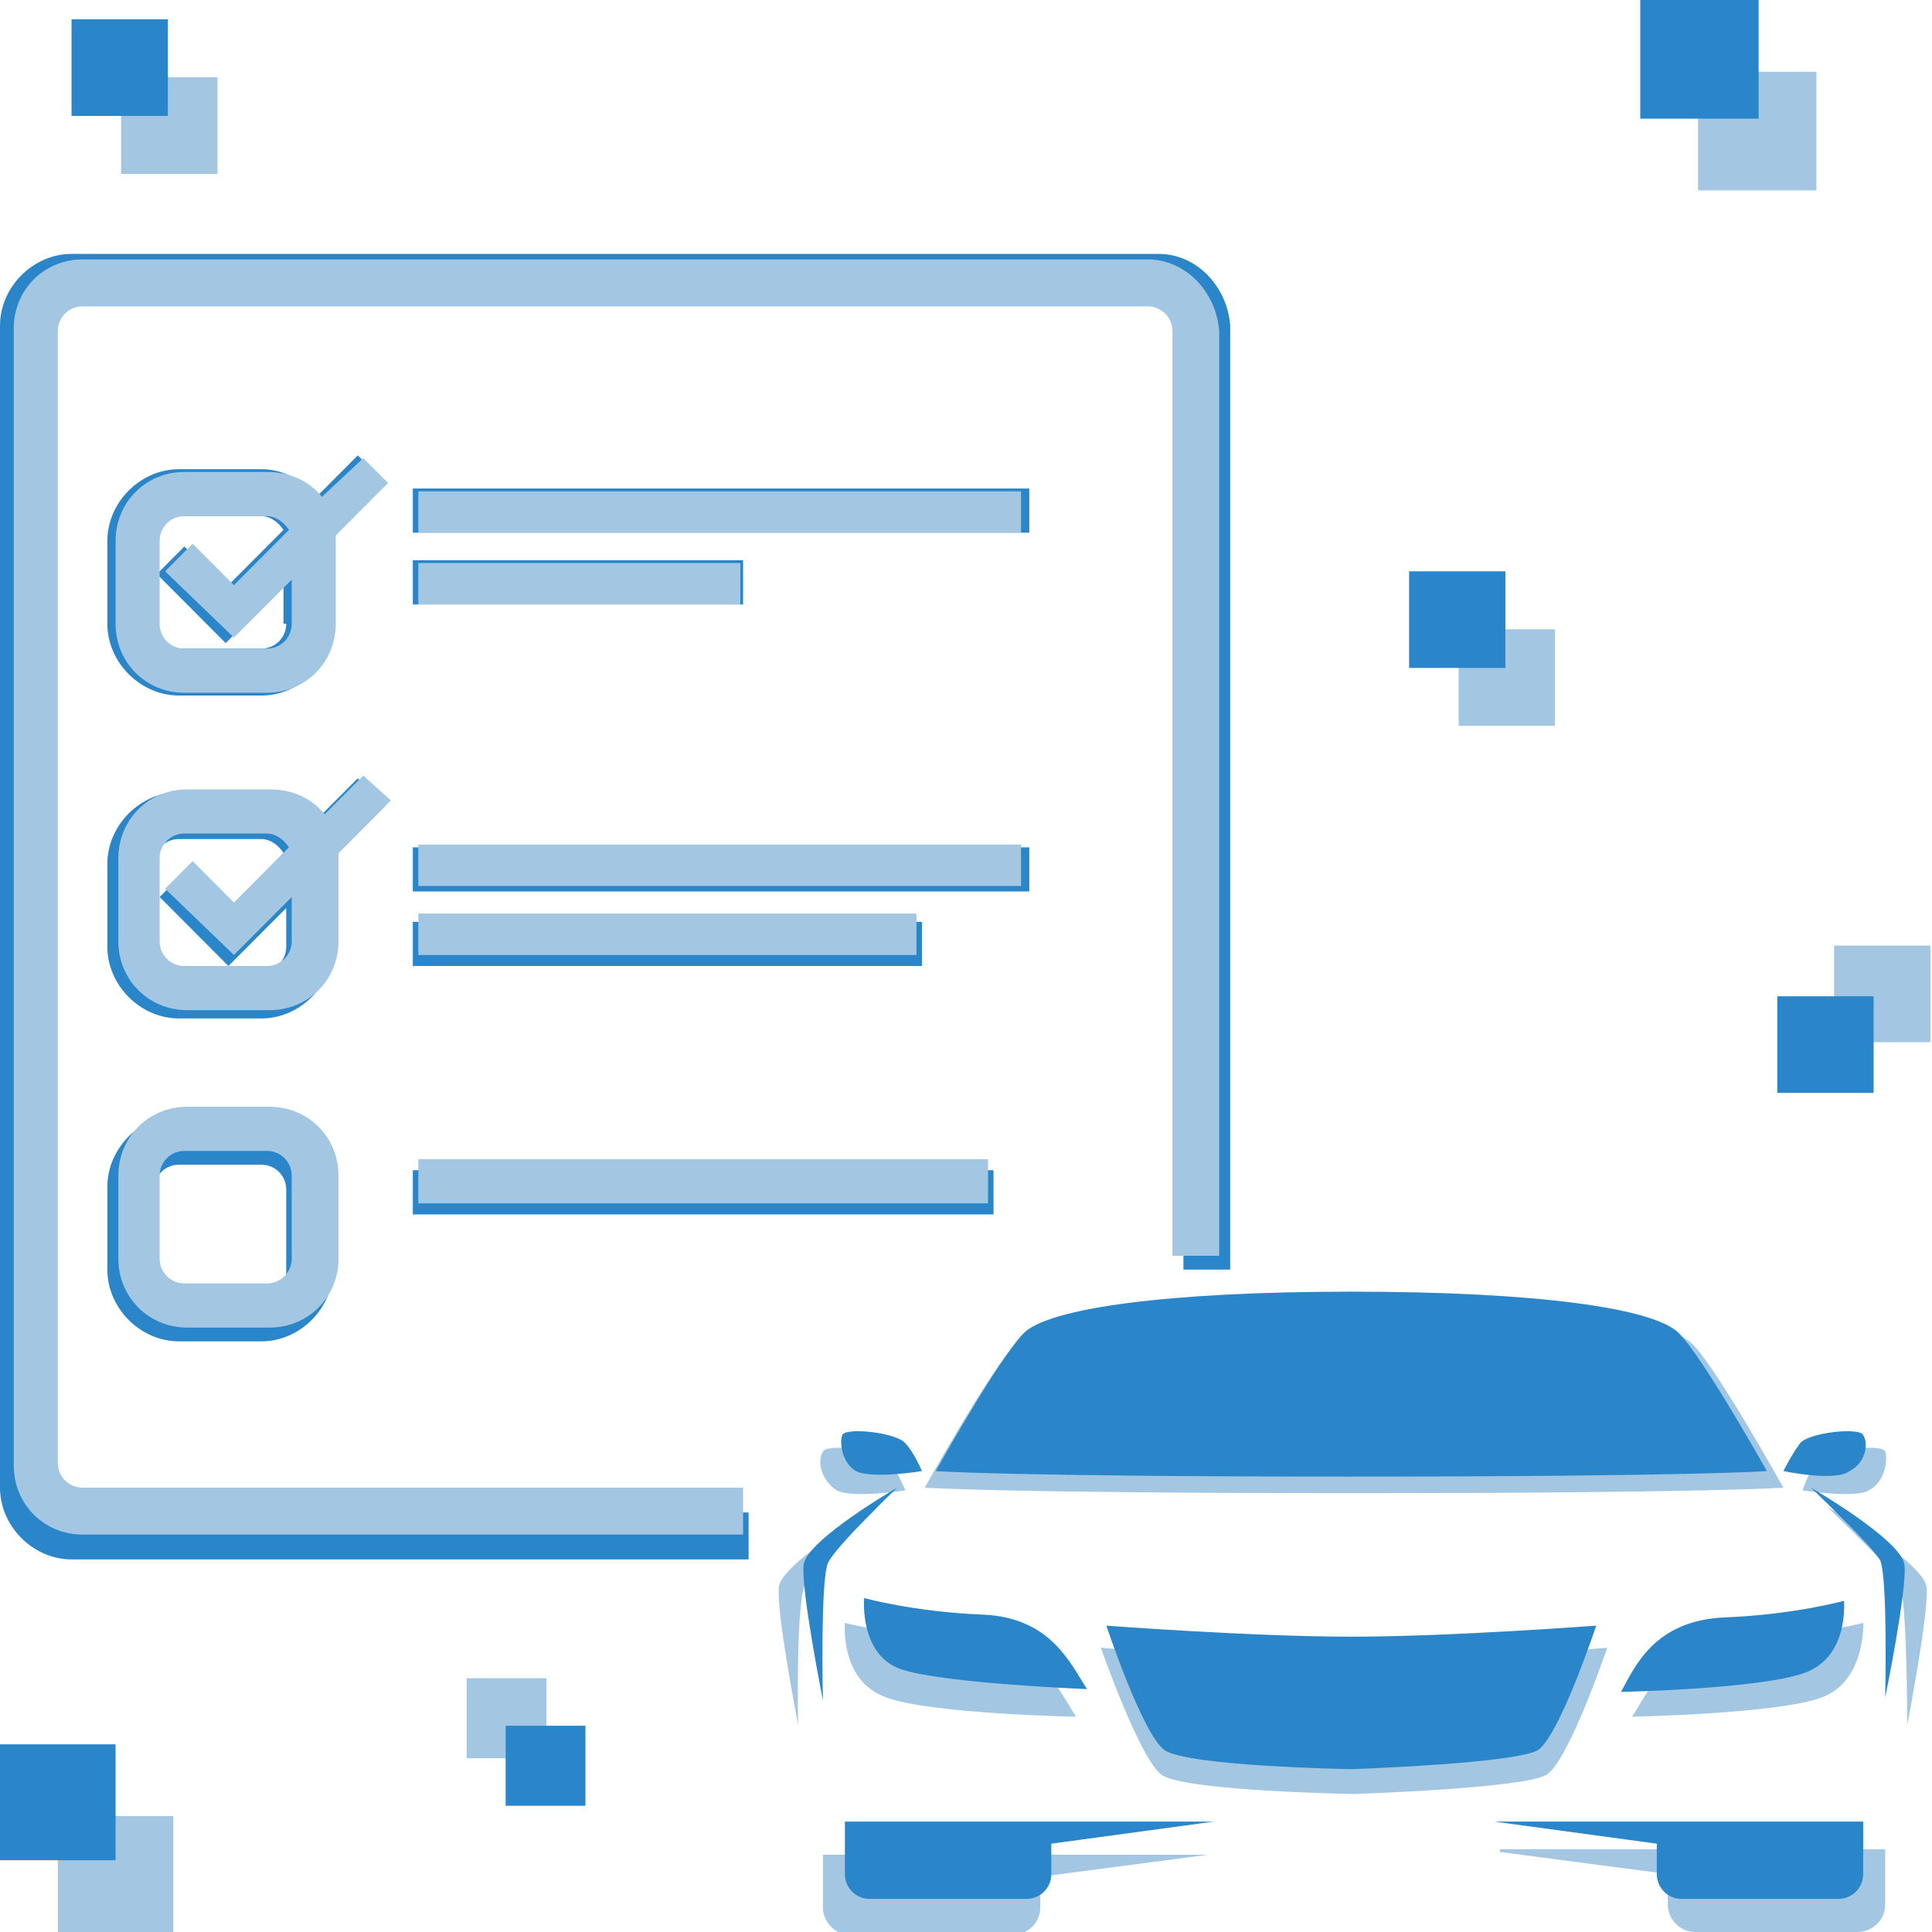 <svg width="120" height="120" viewBox="0 0 120 120" fill="none" xmlns="http://www.w3.org/2000/svg">
<g clip-path="url(#clip0)">
<path d="M16.239 69.257H11.111C8.718 69.257 6.667 71.314 6.667 73.714V78.857C6.667 81.257 8.718 83.314 11.111 83.314H16.239C18.633 83.314 20.684 81.257 20.684 78.857V73.714C20.684 71.314 18.803 69.257 16.239 69.257ZM17.778 79.029C17.778 79.886 17.094 80.572 16.239 80.572H11.111C10.256 80.572 9.573 79.886 9.573 79.029V73.886C9.573 73.029 10.256 72.343 11.111 72.343H16.239C17.094 72.343 17.778 73.029 17.778 73.886V79.029ZM25.641 55.371H63.932V52.629H25.641V55.371ZM71.966 15.771H4.444C2.051 15.771 0 17.829 0 20.229V92.4C0 94.8 2.051 96.857 4.444 96.857H46.496V93.943H4.444C3.59 93.943 2.906 93.257 2.906 92.4V20.229C2.906 19.372 3.59 18.686 4.444 18.686H71.966C72.82 18.686 73.504 19.372 73.504 20.229V78.857H76.41V20.229C76.239 17.829 74.359 15.771 71.966 15.771ZM25.641 33.086H63.932V30.343H25.641V33.086ZM25.641 34.8V37.543H46.154V34.8H25.641ZM22.222 48.343L19.658 50.914C18.803 49.886 17.607 49.2 16.239 49.2H11.111C8.718 49.2 6.667 51.257 6.667 53.657V58.8C6.667 61.2 8.718 63.257 11.111 63.257H16.239C18.633 63.257 20.684 61.2 20.684 58.8V53.657C20.684 53.486 20.684 53.486 20.684 53.314L23.932 50.057L22.222 48.343ZM17.778 58.8C17.778 59.657 17.094 60.343 16.239 60.343H11.111C10.256 60.343 9.573 59.657 9.573 58.8V53.657C9.573 52.8 10.256 52.114 11.111 52.114H16.239C16.752 52.114 17.265 52.457 17.607 52.971L14.188 56.572L11.624 54L9.915 55.714L14.188 60L17.778 56.4V58.8ZM25.641 57.257V60H57.265V57.257H25.641ZM22.222 28.286L19.658 30.857C18.803 29.829 17.607 29.143 16.239 29.143H11.111C8.718 29.143 6.667 31.2 6.667 33.6V38.743C6.667 41.143 8.718 43.2 11.111 43.2H16.239C18.633 43.2 20.684 41.143 20.684 38.743V33.6C20.684 33.429 20.684 33.429 20.684 33.257L23.932 30L22.222 28.286ZM17.778 38.743C17.778 39.6 17.094 40.286 16.239 40.286H11.111C10.256 40.286 9.573 39.6 9.573 38.743V33.6C9.573 32.743 10.256 32.057 11.111 32.057H16.239C16.752 32.057 17.265 32.4 17.607 32.914L14.017 36.514L11.453 33.943L9.744 35.657L14.017 39.943L17.607 36.343V38.743H17.778ZM25.641 75.429H61.709V72.686H25.641V75.429Z" fill="#2A86C9"/>
<path d="M116.068 92.571C117.094 92.057 117.265 90.686 117.094 90.171C116.923 89.657 113.675 90 112.992 90.686C112.308 91.371 111.966 92.571 111.966 92.571C111.966 92.571 115.214 93.085 116.068 92.571ZM110.769 92.4C110.769 92.4 106.667 85.028 105.128 83.486C103.59 81.943 96.068 80.743 84.103 80.743C72.137 80.743 64.615 81.943 63.077 83.486C61.538 85.028 57.436 92.4 57.436 92.4C57.436 92.4 62.051 92.743 84.103 92.743C106.154 92.743 110.769 92.4 110.769 92.4ZM101.368 106.628C101.368 106.628 110.427 106.457 113.162 105.428C115.897 104.4 115.727 100.8 115.727 100.8C115.727 100.8 112.479 101.657 108.034 101.828C103.59 102 102.393 105.086 101.368 106.628ZM99.829 102.343C99.829 102.343 90.427 103.2 84.103 103.2C77.778 103.2 68.376 102.343 68.376 102.343C68.376 102.343 70.769 109.2 72.137 110.228C73.504 111.257 84.103 111.428 84.103 111.428C84.103 111.428 94.701 111.086 96.068 110.228C97.436 109.371 99.829 102.343 99.829 102.343ZM119.658 98.571C119.487 97.028 113.504 93.6 113.504 93.6C113.504 93.6 117.436 97.371 117.949 98.228C118.462 99.085 118.462 107.143 118.462 107.143C118.462 107.143 119.829 100.114 119.658 98.571ZM93.162 115.028L103.59 116.4V118.286C103.59 119.143 104.274 120 105.299 120H115.385C116.239 120 117.094 119.314 117.094 118.286V114.857H103.761H93.162V115.028ZM54.53 93.6C54.53 93.6 48.547 97.028 48.376 98.571C48.205 100.114 49.573 107.143 49.573 107.143C49.573 107.143 49.402 99.085 50.086 98.228C50.598 97.371 54.53 93.6 54.53 93.6ZM51.111 115.028V118.457C51.111 119.314 51.795 120.171 52.821 120.171H62.906C63.761 120.171 64.615 119.486 64.615 118.457V116.571L75.043 115.2H64.615H51.111V115.028ZM51.966 92.571C52.992 93.085 56.239 92.571 56.239 92.571C56.239 92.571 55.727 91.371 55.214 90.686C54.53 90 51.282 89.657 51.111 90.171C50.769 90.686 50.94 91.885 51.966 92.571ZM52.479 100.8C52.479 100.8 52.137 104.4 55.043 105.428C57.778 106.457 66.838 106.628 66.838 106.628C65.812 105.086 64.615 102 60.171 101.828C55.727 101.657 52.479 100.8 52.479 100.8Z" fill="#A3C7E2"/>
<path d="M114.872 91.371C115.897 90.857 116.068 89.657 115.726 89.143C115.555 88.629 112.308 88.971 111.795 89.657C111.282 90.343 110.769 91.371 110.769 91.371C110.769 91.371 114.017 92.057 114.872 91.371ZM109.744 91.371C109.744 91.371 105.812 84.343 104.273 82.8C102.735 81.257 95.555 80.228 83.931 80.228C72.478 80.228 65.128 81.257 63.59 82.8C62.051 84.343 58.12 91.371 58.12 91.371C58.12 91.371 62.564 91.714 83.761 91.714C105.299 91.714 109.744 91.371 109.744 91.371ZM100.684 105.086C100.684 105.086 109.402 104.914 112.137 103.886C114.872 102.857 114.53 99.428 114.53 99.428C114.53 99.428 111.453 100.286 107.179 100.457C102.735 100.629 101.538 103.543 100.684 105.086ZM99.145 100.971C99.145 100.971 90.085 101.657 83.931 101.657C77.778 101.657 68.718 100.971 68.718 100.971C68.718 100.971 70.94 107.657 72.308 108.686C73.675 109.714 83.931 109.886 83.931 109.886C83.931 109.886 94.188 109.543 95.555 108.686C96.923 107.657 99.145 100.971 99.145 100.971ZM118.291 97.2C118.12 95.657 112.479 92.4 112.479 92.4C112.479 92.4 116.239 96 116.752 96.857C117.265 97.714 117.094 105.429 117.094 105.429C117.094 105.429 118.461 98.743 118.291 97.2ZM92.82 113.143L102.906 114.514V116.4C102.906 117.257 103.59 117.943 104.444 117.943H114.188C115.043 117.943 115.726 117.257 115.726 116.4V113.143H102.906H92.82ZM55.726 92.4C55.726 92.4 50.085 95.657 49.914 97.2C49.743 98.743 51.111 105.6 51.111 105.6C51.111 105.6 50.94 97.886 51.453 97.028C51.966 96 55.726 92.4 55.726 92.4ZM52.478 113.143V116.4C52.478 117.257 53.162 117.943 54.017 117.943H63.761C64.615 117.943 65.299 117.257 65.299 116.4V114.514L75.385 113.143H65.299H52.478ZM53.162 91.371C54.188 91.886 57.265 91.371 57.265 91.371C57.265 91.371 56.752 90.171 56.239 89.657C55.726 88.971 52.478 88.629 52.308 89.143C52.137 89.657 52.308 90.857 53.162 91.371ZM53.675 99.257C53.675 99.257 53.333 102.857 56.068 103.714C58.803 104.571 67.521 104.914 67.521 104.914C66.496 103.371 65.299 100.457 61.026 100.286C56.752 100.114 53.675 99.257 53.675 99.257Z" fill="#2A86C9"/>
<path d="M112.82 4.457H105.47V11.829H112.82V4.457Z" fill="#A3C7E2"/>
<path d="M109.231 0H101.88V7.371H109.231V0Z" fill="#2A86C9"/>
<path d="M10.769 112.8H3.59V120H10.769V112.8Z" fill="#A3C7E2"/>
<path d="M7.179 108.343H0V115.543H7.179V108.343Z" fill="#2A86C9"/>
<path d="M13.504 4.8H7.521V10.8H13.504V4.8Z" fill="#A3C7E2"/>
<path d="M10.427 1.2H4.444V7.2H10.427V1.2Z" fill="#2A86C9"/>
<path d="M28.984 109.207H33.941V104.236H28.984V109.207Z" fill="#A3C7E2"/>
<path d="M31.406 112.16H36.363V107.189H31.406V112.16Z" fill="#2A86C9"/>
<path d="M96.581 39.085H90.598V45.085H96.581V39.085Z" fill="#A3C7E2"/>
<path d="M93.504 35.486H87.521V41.486H93.504V35.486Z" fill="#2A86C9"/>
<path d="M113.919 58.732V64.732H119.902V58.732H113.919Z" fill="#A3C7E2"/>
<path d="M110.391 61.881V67.881H116.374V61.881H110.391Z" fill="#2A86C9"/>
<path d="M16.752 68.743H11.624C9.231 68.743 7.35 70.629 7.35 73.028V78.171C7.35 80.571 9.231 82.457 11.624 82.457H16.752C19.145 82.457 21.026 80.571 21.026 78.171V73.028C21.026 70.629 19.145 68.743 16.752 68.743ZM18.12 78.171C18.12 79.028 17.436 79.714 16.581 79.714H11.453C10.598 79.714 9.915 79.028 9.915 78.171V73.028C9.915 72.171 10.598 71.486 11.453 71.486H16.581C17.436 71.486 18.12 72.171 18.12 73.028V78.171ZM25.983 55.029H63.419V52.457H25.983V55.029ZM71.282 16.114H5.128C2.735 16.114 0.855 18 0.855 20.4V91.028C0.855 93.428 2.735 95.314 5.128 95.314H46.154V92.4H5.128C4.274 92.4 3.59 91.714 3.59 90.857V20.571C3.59 19.714 4.274 19.029 5.128 19.029H71.282C72.137 19.029 72.821 19.714 72.821 20.571V78H75.727V20.571C75.556 18.171 73.675 16.114 71.282 16.114ZM25.983 33.086H63.419V30.514H25.983V33.086ZM25.983 34.971V37.543H45.983V34.971H25.983ZM22.564 48.171L20.171 50.571C19.316 49.543 18.12 49.029 16.752 49.029H11.624C9.231 49.029 7.35 50.914 7.35 53.314V58.457C7.35 60.857 9.231 62.743 11.624 62.743H16.752C19.145 62.743 21.026 60.857 21.026 58.457V53.314C21.026 53.143 21.026 53.143 21.026 52.971L24.273 49.714L22.564 48.171ZM18.12 58.457C18.12 59.314 17.436 60 16.581 60H11.453C10.598 60 9.915 59.314 9.915 58.457V53.314C9.915 52.457 10.598 51.771 11.453 51.771H16.581C17.094 51.771 17.607 52.114 17.949 52.629L14.53 56.057L11.966 53.486L10.256 55.2L14.53 59.314L18.12 55.714V58.457ZM25.983 56.743V59.314H56.923V56.743H25.983ZM22.564 28.457L20 30.857C19.145 29.828 17.949 29.314 16.581 29.314H11.453C9.06 29.314 7.18 31.2 7.18 33.6V38.743C7.18 41.143 9.06 43.029 11.453 43.029H16.581C18.974 43.029 20.855 41.143 20.855 38.743V33.6C20.855 33.428 20.855 33.428 20.855 33.257L24.103 30L22.564 28.457ZM18.12 38.743C18.12 39.6 17.436 40.286 16.581 40.286H11.453C10.598 40.286 9.915 39.6 9.915 38.743V33.6C9.915 32.743 10.598 32.057 11.453 32.057H16.581C17.094 32.057 17.607 32.4 17.949 32.914L14.53 36.343L11.966 33.771L10.256 35.486L14.53 39.6L18.12 36V38.743ZM25.983 74.743H61.368V72H25.983V74.743Z" fill="#A3C7E2"/>
</g>
<defs>
<clipPath id="clip0">
<rect width="120" height="120" fill="white"/>
</clipPath>
</defs>
</svg>
